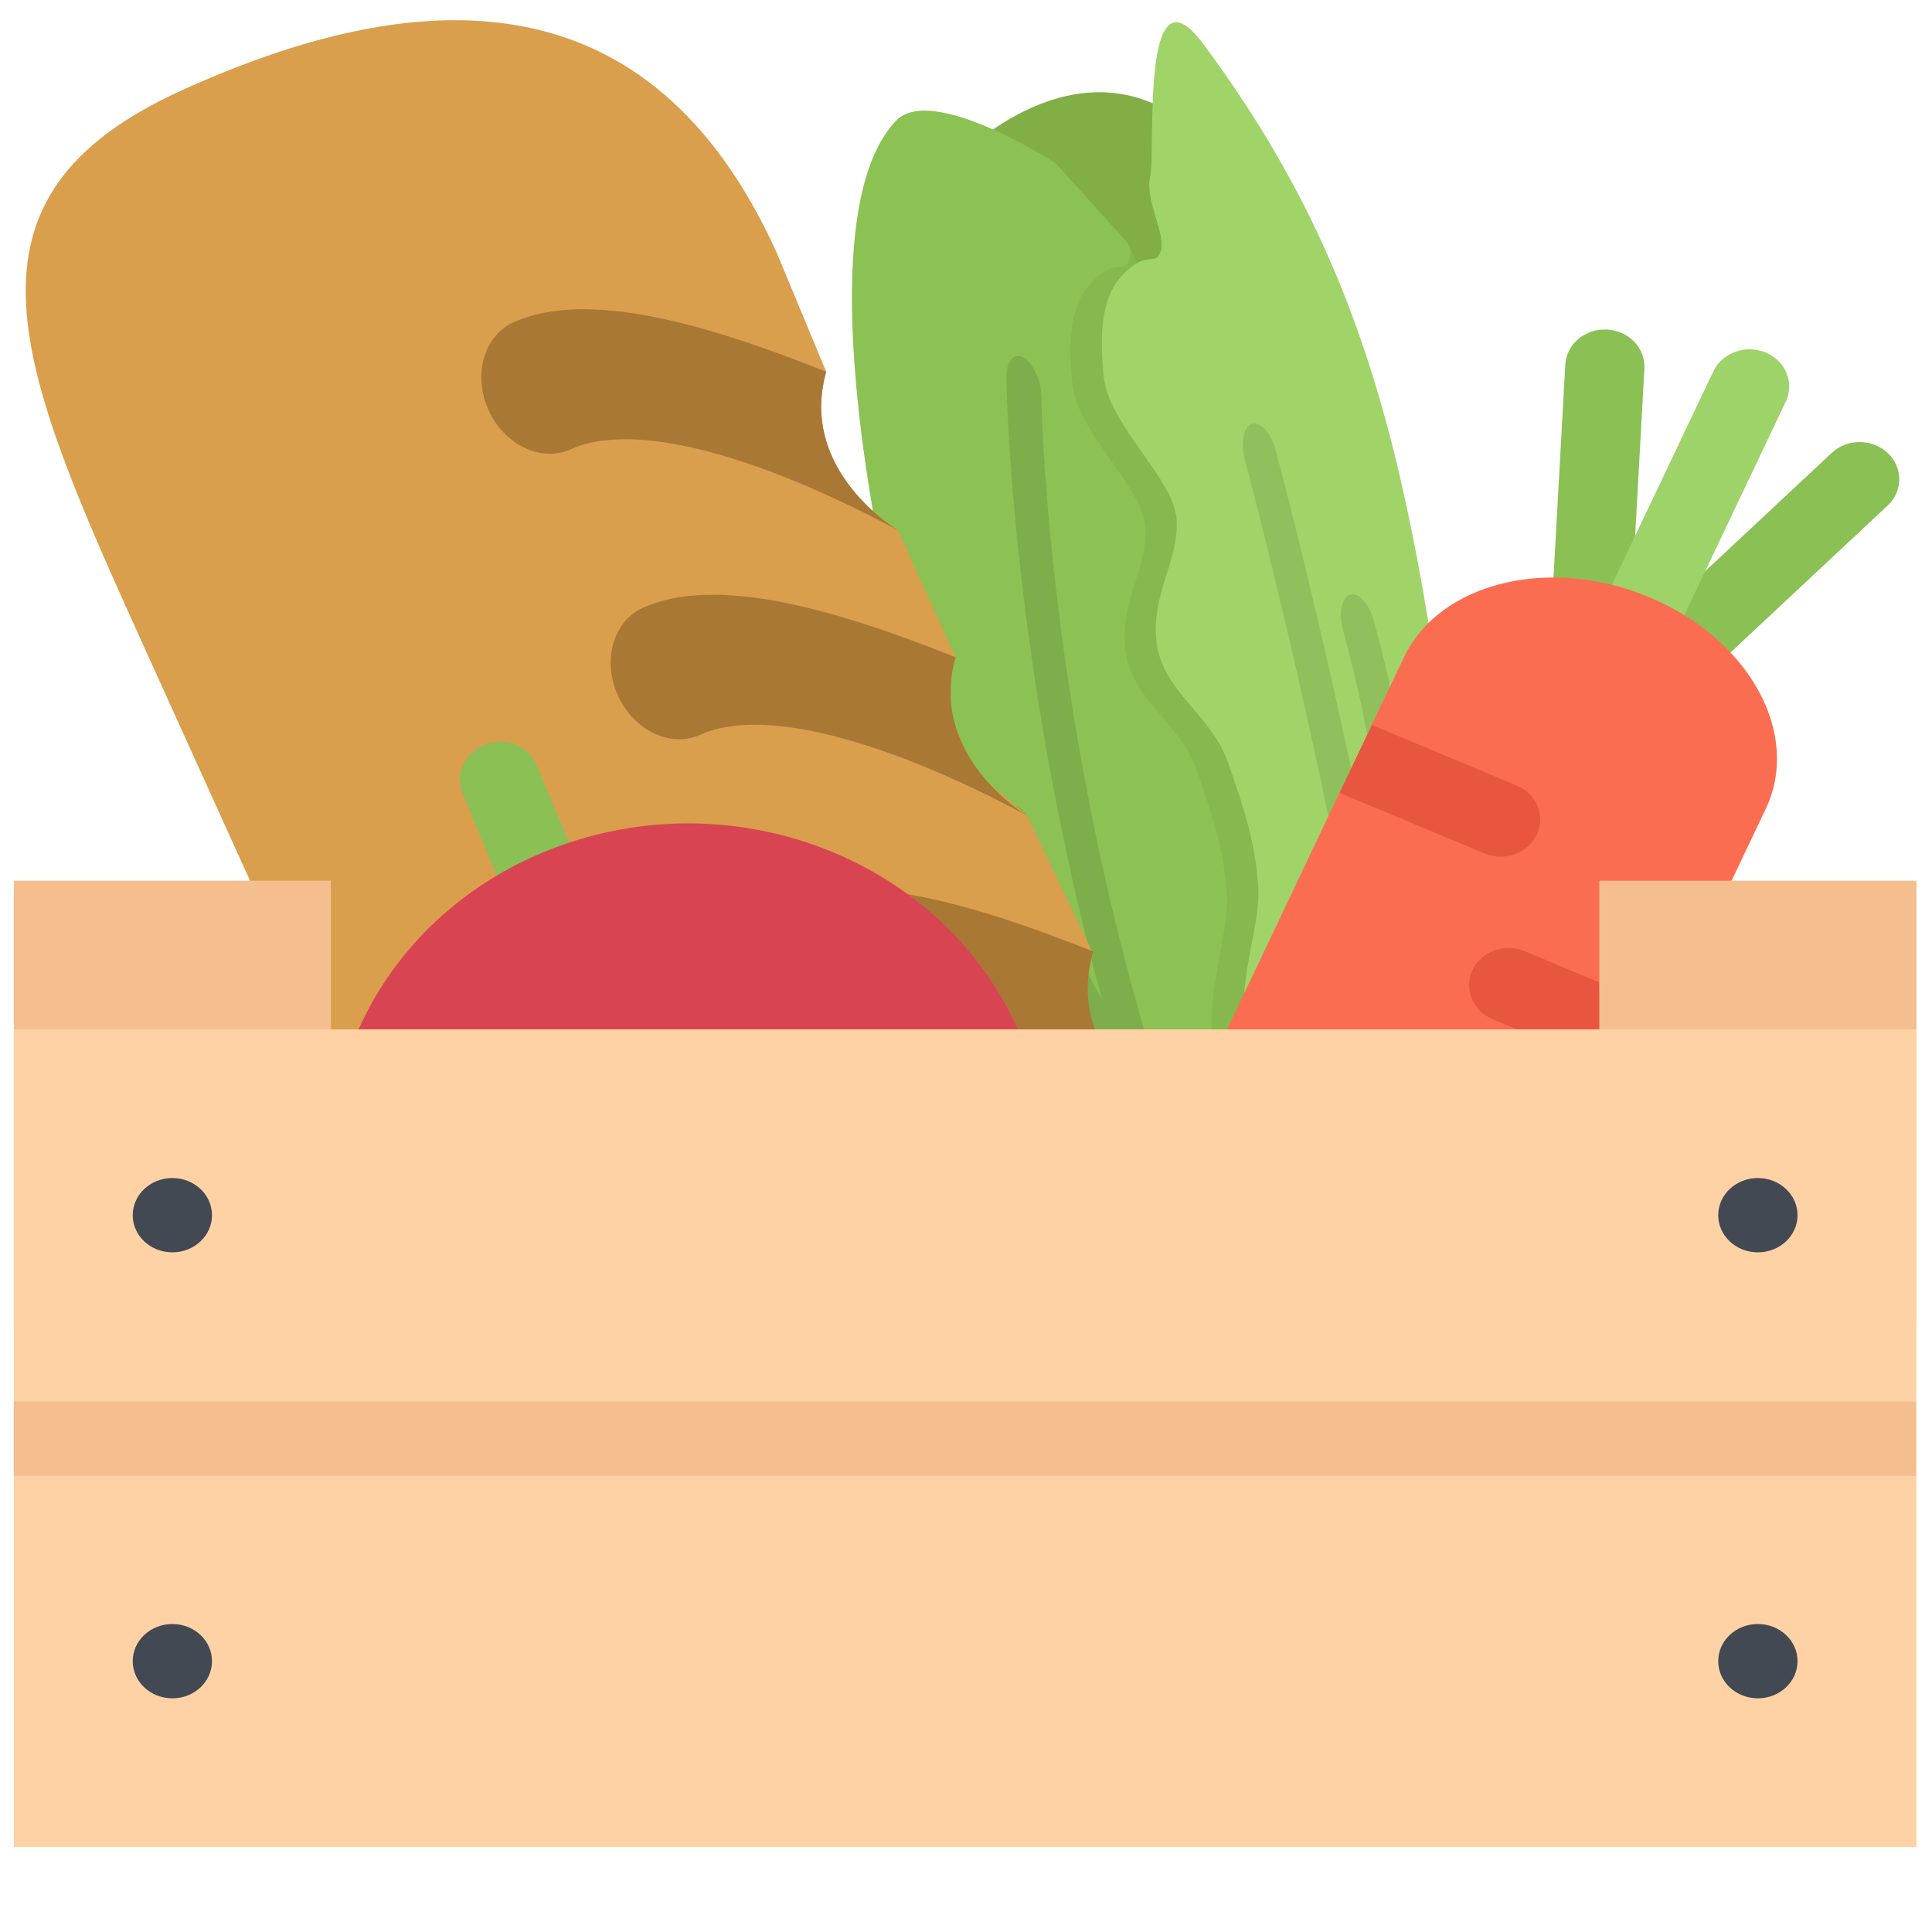 <?xml version="1.0" encoding="utf-8"?>
<svg viewBox="0 0 500 500" xmlns="http://www.w3.org/2000/svg">
  <g transform="matrix(0.379, -0.095, 0.19, 0.756, 206.339, 128.337)" style="">
    <path style="fill:#81AF46;" d="M 311.542 -87.618 C 253.902 -125.852 158.506 -95.962 158.506 -95.962 L 123.506 -26.448 L 142.724 1.364 L 319.776 -4.901 C 319.777 -4.901 369.197 -49.385 311.542 -87.618 Z"/>
    <path style="fill:#8CC153;" d="M 265.574 -22.229 L 252.856 -54.978 L 219.638 -86.306 C 219.638 -86.306 153.147 -122.056 124.061 -112.868 C 44.563 -87.743 42.86 45.895 42.86 45.895 C 42.86 45.895 23.314 245.375 102.702 347.389 C 148.318 405.996 216.239 386.997 216.239 386.997 L 247.731 328.795 L 247.043 147.346 L 265.574 -22.229 Z"/>
    <path style="opacity:0.1;enable-background:new    ;" d="M 172.717 -12.057 C 175.248 -17.369 172.998 -23.745 167.678 -26.276 C 162.358 -28.807 155.991 -26.557 153.46 -21.229 C 152.319 -18.854 125.523 38.098 116.82 119.909 C 114.414 142.58 113.64 164.955 114.515 186.877 C 103.476 167.658 98.757 139.439 97.757 126.737 C 97.304 120.862 92.172 116.471 86.304 116.925 C 80.429 117.378 76.031 122.503 76.492 128.378 C 76.547 129.144 78.008 147.393 83.937 167.877 C 91.46 193.86 102.64 211.61 117.202 220.751 C 118.749 233.625 120.889 246.328 123.616 258.797 C 133.858 305.64 152.467 349.467 179.029 389.419 C 189.255 390.372 198.193 389.857 204.739 389.06 C 175.474 348.42 155.232 303.265 144.552 254.672 C 135.381 212.985 133.162 168.643 137.959 122.894 C 146.139 44.754 172.303 -11.182 172.717 -12.057 Z"/>
    <path style="opacity:0.05;enable-background:new    ;" d="M 247.731 328.794 L 247.043 147.345 L 265.573 -22.229 L 253.777 -52.619 C 253.402 -51.338 252.746 -50.244 251.621 -49.432 C 245.215 -44.791 244.277 -50.838 225.997 -45.713 C 207.708 -40.604 200.036 -30.635 194.903 -14.198 C 189.77 2.239 222.794 24.27 218.669 37.707 C 214.551 51.144 189.2 60.44 185.732 76.644 C 182.263 92.847 209.067 103.659 212.27 120.502 C 215.465 137.36 216.841 149.798 211.348 163.735 C 205.864 177.673 181.615 190.656 174.747 219.39 C 167.888 248.123 210.434 306.997 208.153 330.621 C 205.864 354.262 199.395 388.651 214.035 387.042 C 222.239 386.136 225.2 386.12 232.293 385.058 L 247.731 328.794 Z"/>
    <path style="fill:#A0D468;" d="M 360.525 206.969 C 391.463 67.909 418.133 -10.807 333.76 -112.774 C 306.667 -145.523 285.855 -81.65 278.308 -74.447 C 270.761 -67.259 279.355 -54.056 272.949 -49.432 C 266.543 -44.791 265.605 -50.838 247.325 -45.713 C 229.045 -40.604 221.373 -30.635 216.24 -14.198 C 211.108 2.239 244.122 24.27 240.013 37.707 C 235.888 51.144 210.53 60.44 207.061 76.644 C 203.6 92.847 230.397 103.659 233.608 120.502 C 236.81 137.36 238.185 149.798 232.686 163.735 C 227.194 177.673 202.944 190.656 196.084 219.39 C 189.217 248.123 231.779 306.997 229.482 330.621 C 227.193 354.262 201.599 388.604 216.239 386.995 C 307.417 376.982 325.713 363.388 360.525 206.969 Z"/>
    <path style="opacity:0.1;enable-background:new    ;" d="M 338.791 76.425 C 332.9 76.816 328.463 81.894 328.853 87.768 C 328.869 87.987 330.291 110.643 325.635 135.892 C 321.588 157.798 314.744 172.236 307.307 181.751 C 307.557 179.689 307.791 177.626 308.01 175.548 C 316.838 94.034 314.713 24.535 314.698 23.848 C 314.495 17.957 309.573 13.348 303.682 13.536 C 297.791 13.724 293.182 18.661 293.37 24.536 C 293.386 25.224 295.464 93.456 286.776 173.517 C 276.354 269.562 254.949 342.544 224.598 386.043 C 234.824 384.809 244.058 383.481 252.48 381.809 C 264.901 360.138 275.604 333.747 284.432 302.905 C 292.057 276.297 298.338 246.281 303.198 213.344 C 355.946 183.47 350.399 90.425 350.134 86.363 C 349.744 80.472 344.666 76.019 338.791 76.425 Z"/>
  </g>
  <g transform="matrix(-0.436, -0.962, -0.812, 0.368, 592.761, 361.029)" style="">
    <path style="fill: rgb(217, 159, 76);" d="M 220.036 263.705 L 257.017 264.533 C 287.696 281.278 280.348 283.852 299.667 264.533 L 333.817 264.533 C 333.962 264.652 357.148 283.852 376.467 264.533 L 408.124 263.345 C 483.533 263.345 504.467 325.665 504.467 401.066 C 504.467 476.467 460.409 477.866 385 477.866 L 154.6 477.866 C 221.645 331.327 135.06 262.929 158.377 263.703 C 181.694 264.477 158.722 263.543 181.987 264.672 C 196.271 279.305 222.979 280.167 220.036 263.705 Z"/>
    <path d="M 408.124 262.845 C 445.964 262.885 470.289 278.575 485.005 303.677 C 499.712 328.762 504.967 363.328 504.967 401.066 C 504.967 438.891 493.796 458.356 473.228 468.192 C 452.692 478.013 422.707 478.366 385 478.366 L 152.087 478.366 L 154.408 477.404 C 182.763 465.658 195.978 447.337 202.93 430.097 C 209.872 412.879 210.464 396.742 213.424 389.469 C 219.208 375.26 190.921 320.632 154.182 264.808 L 153.672 264.033 L 257.145 264.033 L 257.257 264.094 C 272.636 272.494 278.37 277.247 282.638 277.558 C 286.838 277.865 289.627 273.87 299.313 264.179 L 299.46 264.033 L 333.996 264.033 L 334.134 264.146 C 334.208 264.207 339.957 268.97 348.092 271.342 C 356.253 273.722 366.63 273.766 376.113 264.179 L 376.251 264.041 L 376.448 264.033 Z M 376.68 265.025 C 366.881 274.62 356.109 274.722 347.812 272.302 C 339.487 269.875 334.588 265.784 333.641 265.033 L 299.874 265.033 C 290.355 274.559 287.191 278.893 282.566 278.556 C 278.008 278.223 272.106 273.341 256.889 265.033 L 155.527 265.033 C 192.046 320.637 220.278 375.284 214.35 389.847 C 211.454 396.96 210.863 413.096 203.857 430.471 C 196.86 447.822 184.07 465.427 157.033 477.366 L 385 477.366 C 422.702 477.366 452.45 477.02 472.796 467.29 C 493.109 457.577 503.967 438.642 503.967 401.066 C 503.967 363.403 498.755 329.108 484.143 304.183 C 469.54 279.275 445.697 263.808 408.134 263.845 Z" style="fill: none;"/>
    <path style="fill:#AA7835;" d="M 180.464 264.603 C 208.804 290.203 228.62 318.721 228.62 340.226 C 228.62 349.647 236.266 357.292 245.688 357.292 C 255.116 357.292 262.754 349.647 262.754 340.226 C 262.754 316.682 242.607 289.026 220.087 263.426 C 200.776 282.746 180.609 264.723 180.464 264.603 Z" transform="matrix(1, 0, 0, 1, -0, 0)"/>
    <g>
      <path style="fill:#AA7835;" d="M385,341.333c0,9.421,7.646,17.067,17.067,17.067c9.421,0,17.067-7.646,17.067-17.067 c0-23.543-20.156-51.2-42.667-76.8c-19.319,19.319-42.505,0.119-42.65,0H333.8C362.139,290.133,385,319.821,385,341.333"/>
      <path style="fill:#AA7835;" d="M257.014,264.533L257.014,264.533c28.339,25.6,51.183,55.296,51.183,76.8 c0,9.421,7.646,17.067,17.067,17.067c9.429,0,17.067-7.646,17.067-17.067c0-23.543-20.147-51.2-42.667-76.8 C280.352,283.853,257.159,264.653,257.014,264.533"/>
    </g>
  </g>
  <g transform="matrix(1, 0, 0, 1, 40.38, 1.781)">
    <path style="fill: rgb(138, 192, 84);" d="M 448.163 115.456 C 444.151 111.693 437.661 111.679 433.667 115.429 L 381.269 164.412 L 385.19 93.608 C 385.476 88.301 381.134 83.777 375.471 83.501 C 369.823 83.226 365 87.301 364.714 92.615 L 360.328 171.889 L 374.93 172.602 L 388.21 185.098 L 448.135 129.06 C 452.144 125.309 452.16 119.22 448.163 115.456 Z"/>
    <path style="fill: rgb(158, 211, 106);" d="M 416.572 89.456 C 411.404 87.293 405.334 89.47 403.037 94.327 C 402.932 94.566 402.842 94.806 402.751 95.052 L 402.692 95.031 L 368.231 167.534 L 386.978 175.379 L 421.44 102.876 L 421.394 102.862 C 421.529 102.629 421.65 102.403 421.77 102.164 C 424.082 97.315 421.754 91.62 416.572 89.456 Z"/>
    <path style="fill: rgb(251, 109, 81);" d="M 386.483 152.782 C 360.629 141.957 332.177 148.919 322.952 168.337 L 239.399 344.091 L 333.047 383.291 L 416.602 207.53 C 425.824 188.12 412.334 163.607 386.483 152.782 Z"/>
    <g transform="matrix(0.962, 0, 0, 0.902, 3.58, 49.898)" style="">
      <path style="fill:#E8563F;" d="M364.498,215.628L364.498,215.628c-5.389-2.406-11.684,0.016-14.074,5.389 c-2.405,5.381,0,11.684,5.389,14.082v0.008l38.941,17.37l8.701-19.479L364.498,215.628z"/>
      <path style="fill:#E8563F;" d="M314.701,170.204l38.956,17.37l0,0c5.39,2.398,11.685-0.016,14.074-5.396 c2.405-5.374,0-11.684-5.39-14.082l-38.941-17.37L314.701,170.204z"/>
    </g>
  </g>
  <g>
    <path style="fill: rgb(138, 192, 84);" d="M 144.764 198.37 C 143.877 193.12 138.62 189.547 133.023 190.379 C 127.435 191.216 123.62 196.143 124.513 201.394 L 134.18 258.412 L 154.43 255.387 L 144.764 198.37 Z" transform="matrix(0.974, -0.227, 0.227, 0.974, -47.273, 37.49)"/>
    <path style="fill: rgb(217, 68, 82);" d="M 90.928 328.754 C 107.949 373.903 160.766 397.556 208.898 381.586 C 257.037 365.615 282.273 316.054 265.238 270.912 C 248.226 225.763 195.408 202.103 147.277 218.081 C 99.137 234.051 73.915 283.606 90.928 328.754 Z"/>
  </g>
  <g>
    <g transform="matrix(0.962, 0, 0, 0.902, 3.58, 49.898)" style="">
      <rect y="197.38" style="fill:#F4BE8E;" width="85.3" height="127.96"/>
      <rect x="426.522" y="197.38" style="fill:#F4BE8E;" width="85.32" height="127.96"/>
    </g>
    <g transform="matrix(0.962, 0, 0, 0.902, 3.58, 49.898)" style="">
      <rect y="240.03" style="fill:#FFD2A6;" width="511.84" height="127.95"/>
      <rect y="346.66" style="fill:#FFD2A6;" width="511.84" height="127.96"/>
    </g>
    <g transform="matrix(0.962, 0, 0, 0.902, 3.58, 49.898)" style="">
      <path style="fill:#424953;" d="M53.312,293.345c0,5.889-4.772,10.654-10.661,10.654s-10.668-4.766-10.668-10.654 s4.78-10.668,10.668-10.668S53.312,287.456,53.312,293.345z"/>
      <path style="fill:#424953;" d="M479.854,293.345c0,5.889-4.779,10.654-10.669,10.654c-5.889,0-10.669-4.766-10.669-10.654 s4.78-10.668,10.669-10.668S479.854,287.456,479.854,293.345z"/>
      <path style="fill:#424953;" d="M53.312,421.29c0,5.905-4.772,10.67-10.661,10.67s-10.668-4.765-10.668-10.67 c0-5.889,4.78-10.652,10.668-10.652S53.312,415.401,53.312,421.29z"/>
      <path style="fill:#424953;" d="M479.854,421.29c0,5.905-4.779,10.67-10.669,10.67c-5.889,0-10.669-4.765-10.669-10.67 c0-5.889,4.78-10.652,10.669-10.652S479.854,415.401,479.854,421.29z"/>
    </g>
    <rect y="362.727" style="fill: rgb(244, 190, 142);" width="492.244" height="19.241" x="3.581"/>
  </g>
</svg>